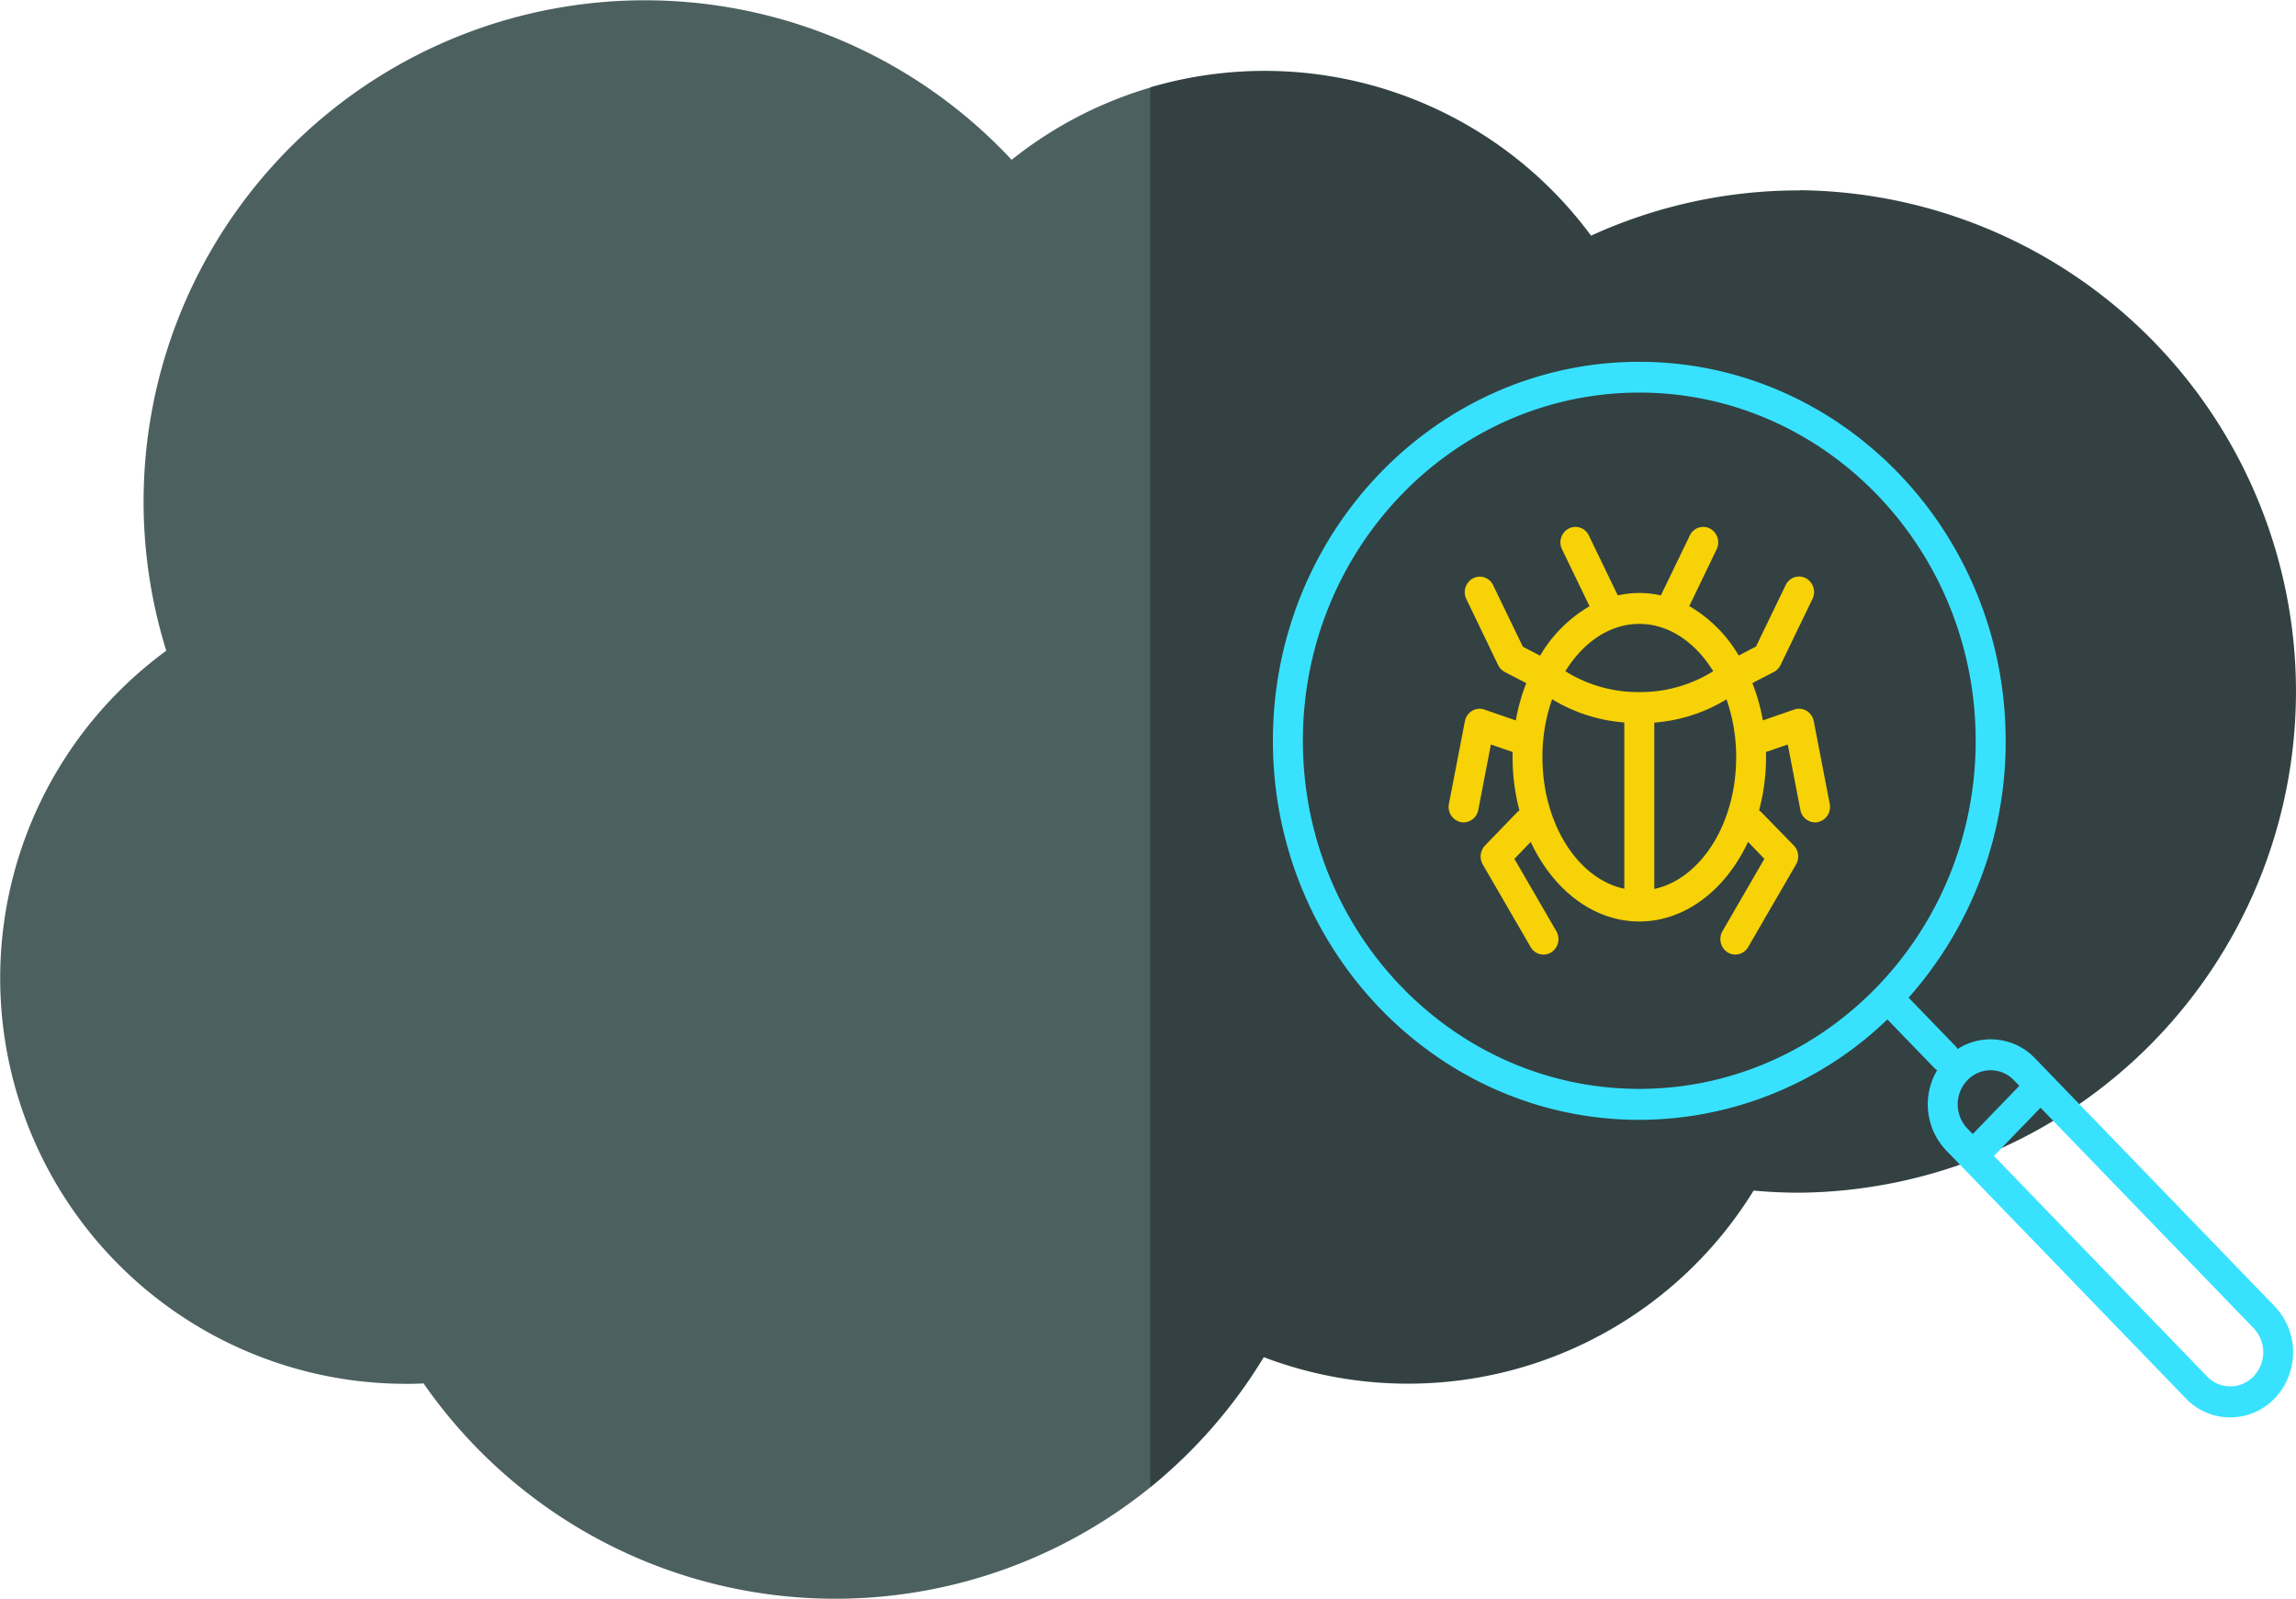 <svg xmlns="http://www.w3.org/2000/svg" viewBox="0 0 510.93 355.74"><defs><style>.cls-1{fill:#334142;}.cls-2{fill:#4d6060;}.cls-3{fill:#38e2fe;}.cls-4{fill:#f6d207;}</style></defs><title>Asset 1</title><g id="Layer_2" data-name="Layer 2"><g id="Layer_1-2" data-name="Layer 1"><g id="Layer_2-2" data-name="Layer 2"><g id="Capa_1" data-name="Capa 1"><path class="cls-1" d="M400.42,42.37a111.11,111.11,0,0,0-46.36,10.07,90.27,90.27,0,0,0-98.1-33L166,175.22l90,155.73A112.1,112.1,0,0,0,281.23,302a90.3,90.3,0,0,0,109-37.07c3.36.31,6.77.47,10.21.47a111.54,111.54,0,0,0,0-223.07Z"/><path class="cls-2" d="M225.12,35.56A111.56,111.56,0,0,0,37,144.8,90.28,90.28,0,0,0,90.25,307.93c1.34,0,2.67,0,4-.1a111.54,111.54,0,0,0,155.24,28q3.32-2.31,6.47-4.85V19.49A90.14,90.14,0,0,0,225.12,35.56Z"/></g></g><path class="cls-3" d="M283.26,164.83c0,46.52,36.57,84.36,81.53,84.36A79.74,79.74,0,0,0,420,226.84L430.4,237.6a3.34,3.34,0,0,0,.68.54,14.87,14.87,0,0,0,2,17.85l53.32,55.17a13.66,13.66,0,0,0,19.79,0,14.84,14.84,0,0,0,0-20.48l-53.32-55.17a13.64,13.64,0,0,0-17.25-2.08,3.44,3.44,0,0,0-.52-.7L424.72,222a85.66,85.66,0,0,0,21.6-57.13c0-46.52-36.57-84.36-81.53-84.36S283.26,118.31,283.26,164.83Zm160.45,92.39,10.37-10.73,47.41,49.05a7.77,7.77,0,0,1,0,10.73,7.15,7.15,0,0,1-10.37,0Zm-8.06-11.48a7.67,7.67,0,0,1,2.15-5.36,7.15,7.15,0,0,1,10.37,0l1.2,1.24L439,252.35l-1.2-1.24A7.67,7.67,0,0,1,435.66,245.75ZM289.93,164.83c0-42.72,33.58-77.47,74.86-77.47s74.86,34.75,74.86,77.47-33.58,77.47-74.86,77.47S289.93,207.55,289.93,164.83Z"/><path class="cls-4" d="M322.43,178.87a3.45,3.45,0,0,0,2.61,4.06,3.25,3.25,0,0,0,.66.07,3.36,3.36,0,0,0,3.26-2.77l2.81-14.56,4.83,1.66c0,.39,0,.79,0,1.18a46.22,46.22,0,0,0,1.52,11.82,3.36,3.36,0,0,0-.55.46l-7.11,7.36a3.54,3.54,0,0,0-.5,4.21l10.66,18.39a3.31,3.31,0,0,0,2.86,1.67,3.23,3.23,0,0,0,1.71-.49,3.52,3.52,0,0,0,1.14-4.73L337,191.11l3.63-3.76c4.95,10.6,13.93,17.7,24.16,17.7S384,198,389,187.35l3.63,3.76-9.32,16.08a3.52,3.52,0,0,0,1.14,4.73,3.23,3.23,0,0,0,1.71.49,3.31,3.31,0,0,0,2.86-1.67l10.66-18.39a3.54,3.54,0,0,0-.5-4.21L392,180.78a3.36,3.36,0,0,0-.55-.46A46.22,46.22,0,0,0,393,168.51c0-.4,0-.79,0-1.18l4.83-1.66,2.81,14.56a3.36,3.36,0,0,0,3.26,2.77,3.25,3.25,0,0,0,.66-.07,3.45,3.45,0,0,0,2.61-4.06l-3.55-18.39a3.45,3.45,0,0,0-1.6-2.31,3.24,3.24,0,0,0-2.73-.29l-7,2.42a43.64,43.64,0,0,0-2.33-8.3l4.77-2.47a3.39,3.39,0,0,0,1.49-1.54l7.11-14.71a3.5,3.5,0,0,0-1.49-4.63,3.28,3.28,0,0,0-4.47,1.54l-6.61,13.68-3.84,2a30.64,30.64,0,0,0-11-11L382,122.24a3.5,3.5,0,0,0-1.49-4.63,3.28,3.28,0,0,0-4.47,1.54l-6.45,13.34a21.61,21.61,0,0,0-9.58,0l-6.45-13.34a3.28,3.28,0,0,0-4.47-1.54,3.5,3.5,0,0,0-1.49,4.63l6.12,12.66a30.64,30.64,0,0,0-11,11l-3.84-2-6.61-13.68a3.28,3.28,0,0,0-4.47-1.54,3.5,3.5,0,0,0-1.49,4.63L333.38,148a3.39,3.39,0,0,0,1.49,1.54l4.77,2.47a43.64,43.64,0,0,0-2.33,8.3l-7-2.42a3.23,3.23,0,0,0-2.73.29,3.44,3.44,0,0,0-1.6,2.31Zm45.7-18.08a36,36,0,0,0,16.07-5.17,38.9,38.9,0,0,1,2.15,12.89c0,14.79-7.91,27.09-18.22,29.3ZM364.79,154a30.47,30.47,0,0,1-16.45-4.64c4-6.44,9.86-10.53,16.45-10.53s12.5,4.1,16.45,10.53A30.47,30.47,0,0,1,364.79,154Zm-21.55,14.48a38.89,38.89,0,0,1,2.15-12.89,36,36,0,0,0,16.07,5.17v37C351.15,195.6,343.24,183.3,343.24,168.51Z"/></g></g></svg>